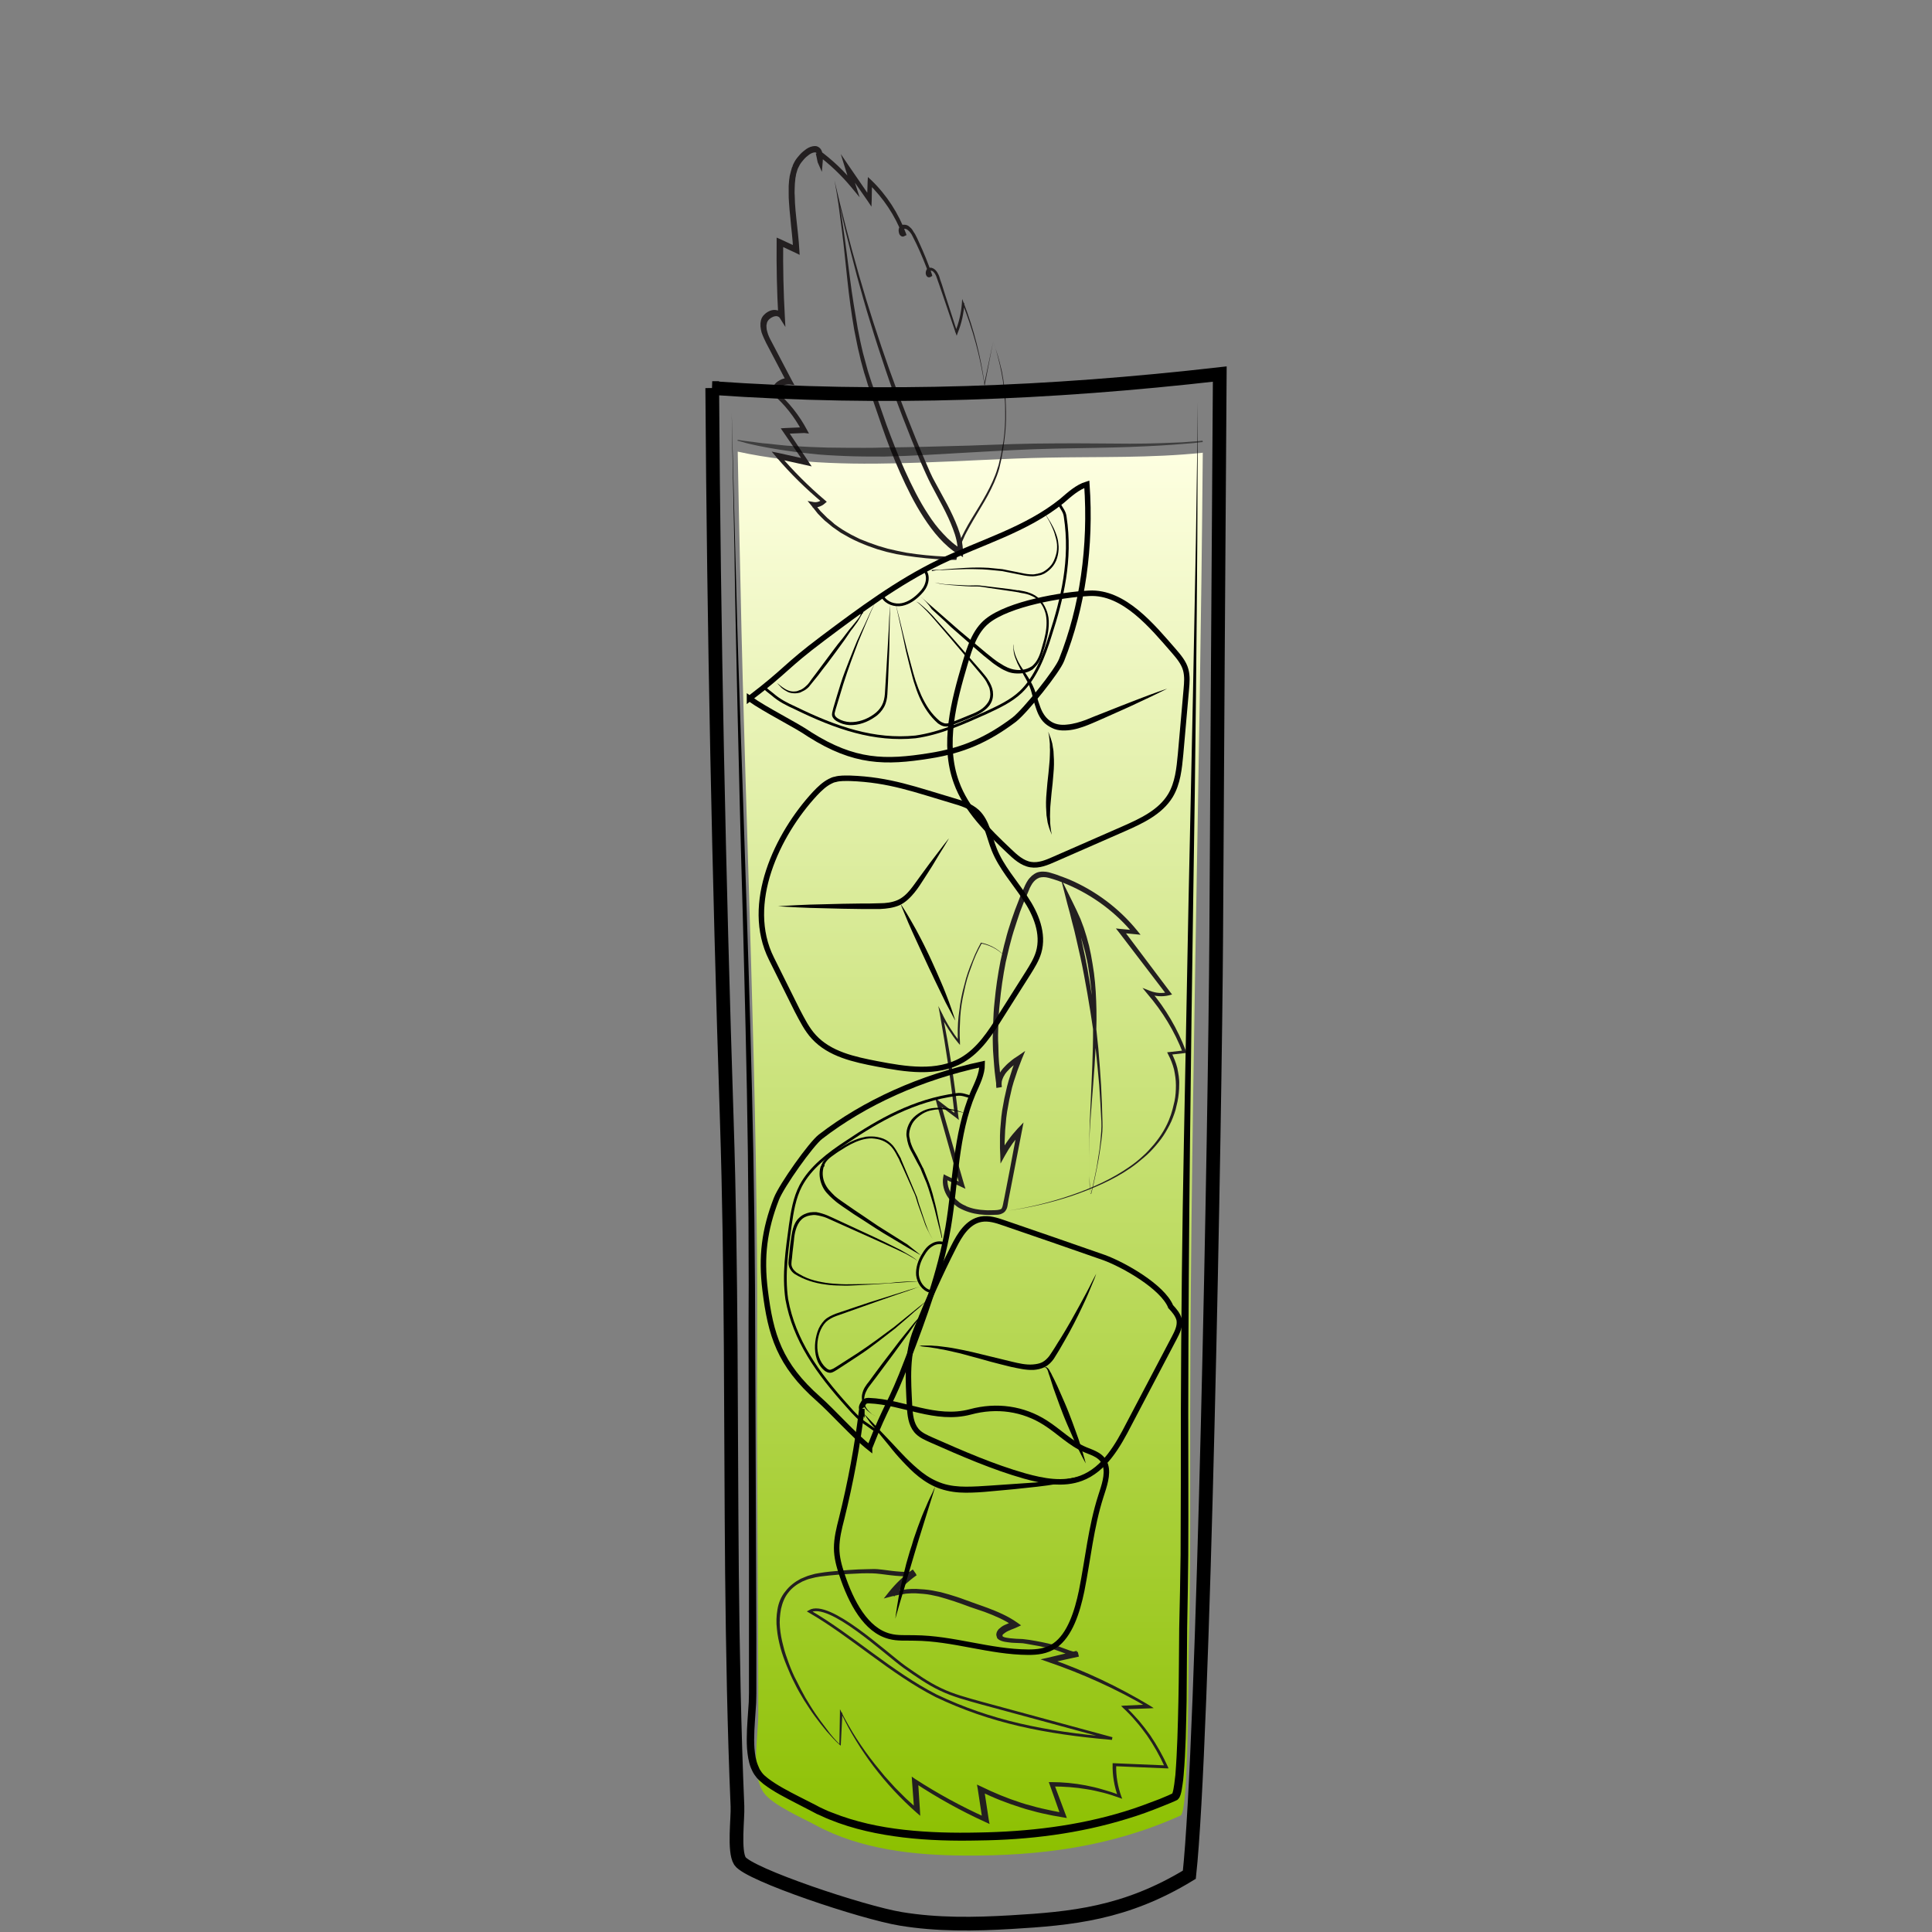 <svg id="Layer_1" xmlns="http://www.w3.org/2000/svg" viewBox="0 0 705 705"><rect x="0" y="0" width="705" height="705" fill="#808080" stroke="none"/><style>.st0,.st1{fill:none}.st1{stroke:#000;stroke-width:5;stroke-miterlimit:10}.st2{opacity:.9;fill:url(#SVGID_1_);enable-background:new}.st3{fill:url(#SVGID_2_)}.st4{fill:#231f20}.st5,.st6{fill:none;stroke:#231f20;stroke-miterlimit:10}.st6{stroke:#000;stroke-width:2}.st7{opacity:.51;enable-background:new}.st8{fill:none;stroke:#000;stroke-miterlimit:10}</style><path class="st0" d="M122.5 0h460v705h-460V0z"/><path class="st1" d="M6711.1-565.6c.3 38.5.2 82.4-5.7 120.5-2.3 14.7-3.7 31.7-10.6 44.9-9.4 17.9-18.6 35.9-34 49.5-5.5 4.9-11.5 9.2-17.9 12.8-4.2 2.3-15.3 5.1-15.9 10.8-.4 3.6 3.8 5.7 6.9 7.6 6.9 4.3 10.9 12.3 11.6 20.4 1.5 15.4-5.6 30.7-18.9 38.8-.8.5-1.6 1-1.9 1.8-.7 2.1 2.1 3.4 4.2 3.8 12.1 2.1 24 5 35.7 8.7 7.7 2.4 24.3 10.6 12 18.5-7.7 4.9-17 6.2-26 7.3-24.7 3.1-49.7 6.2-74.5 3.9-5.6-.5-11.2-1.4-16.8-2.2l-22.5-3.3c-5.3-.8-11.8-2.7-12.7-7.9-1.7-10.2 16.6-15.1 23.6-17.2 4.9-1.5 36.5-4.6 35.6-9.3-.5-2.4-2.8-3.9-4.8-5.4-8.9-6.4-15-16.4-16.6-27.2-1.6-10.8 1.3-22.2 7.9-30.9 2.2-2.9 4.9-6 4.4-9.6-.2-1.5-1-2.9-2-4.1-5.1-6.7-15.9-9.5-22.8-14.7-7.9-6-15.2-12.8-21.6-20.4-12.5-14.5-22.1-31.5-27.6-49.9-5.2-17.2-6.9-35.3-8.2-53.2-2.3-31-3.6-62-3.8-93.1 20.2-2.4 42-1.8 62.4-1.4 52.8 1.1 160.5-1.6 160.5.5z"/><path d="M6584.5-250.7v1.9c0 .6.1 1.3.6 1.9.4.6 1.2.8 2.2.8 2.1-.1 4.5-.2 7.1-.2 1.3 0 2.7-.1 4-.1 1.4-.1 2.8-.1 4.1-.2 1.4-.1 2.8-.1 4.1-.2 1.4-.1 2.7-.1 4-.2 2.6-.1 5-.2 7.1-.3 2-.1 3.7-.6 4.6-1.3.4-.4.7-.8.8-1.1.1-.3.2-.5.2-.5v.5c-.1.3-.2.8-.6 1.3s-1.1 1-1.9 1.4-1.8.7-2.8.8c-2.1.4-4.5.7-7.1.9-1.3.1-2.7.3-4 .4-1.4.1-2.8.2-4.2.2-1.4 0-2.8.1-4.2.1h-4.1c-2.6-.1-5.1-.2-7.2-.4-.5-.1-1.1-.1-1.6-.4-.5-.3-.9-.7-1.1-1.1-.4-.9-.4-1.7-.3-2.3s.2-1.1.3-1.4c-.1-.3 0-.5 0-.5zm-.4-84.6s.6.2 1.6.5c.5.2 1.2.3 1.9.5s1.6.4 2.4.5c.9.2 1.9.3 2.9.5 1 .1 2.1.2 3.3.3 1.1.1 2.3.1 3.5.2h3.6c1.2 0 2.5 0 3.7-.1 1.2 0 2.4-.1 3.6-.1 2.3-.1 4.5-.1 6.3-.3 1.8-.2 3.2-.6 4.1-1.2.4-.3.8-.6 1-.8l.3-.3s-.1.1-.2.4c-.2.3-.4.6-.8 1-.8.8-2.3 1.6-4.2 2-.9.2-2 .4-3 .5-1.1.1-2.2.3-3.3.4l-3.6.3c-1.2.1-2.5.1-3.7.2-1.3 0-2.5 0-3.7-.1-.6 0-1.2-.1-1.8-.1-.6-.1-1.2-.1-1.8-.2-1.2-.1-2.3-.4-3.4-.6-.5-.1-1-.3-1.5-.4-.5-.2-1-.3-1.4-.4-1.8-.6-3.2-1.3-4.2-1.8-1-.6-1.6-.9-1.6-.9zM6534-233.2l.3.3c.2.2.5.4 1 .6.9.5 2.3 1 4.2 1.4 1.9.4 4.2.7 6.8 1.1 2.6.4 5.6.7 8.9 1.1 3.3.3 6.8.7 10.6 1 3.7.3 7.7.5 11.8.7 8.2.3 17 .5 25.7.6 4.4.1 8.8.1 13.1.2 4.3 0 8.5.1 12.6 0s8-.4 11.7-.8c3.7-.5 7.2-1.1 10.4-1.7 6.4-1.4 11.6-3 15.2-4.3 1.8-.7 3.2-1.2 4.2-1.6l1.5-.6s-.5.2-1.4.7c-.9.4-2.3 1.1-4.1 1.8-3.5 1.5-8.7 3.5-15.1 5.1s-14.1 2.9-22.3 3.2c-4.1.2-8.4.2-12.7.2-4.3 0-8.7-.1-13.1-.1-4.4-.1-8.8-.2-13.1-.3-4.3-.1-8.6-.4-12.7-.6-4.1-.3-8.1-.6-11.8-1-3.8-.4-7.3-.8-10.6-1.3-1.6-.3-3.2-.5-4.7-.7-1.5-.3-2.9-.5-4.2-.8-2.6-.5-4.9-1-6.8-1.5s-3.3-1.1-4.1-1.7c-.4-.3-.7-.5-.9-.7-.3-.2-.4-.3-.4-.3z"/><linearGradient id="SVGID_1_" gradientUnits="userSpaceOnUse" x1="6501.3" y1="1150.789" x2="6707.2" y2="1150.789" gradientTransform="matrix(1 0 0 -1 0 707)"><stop offset=".018" stop-color="#801fe3"/><stop offset="1" stop-color="#b7a7ff"/></linearGradient><path class="st2" d="M6501.3-537.4c1.4 24.4 2.7 48.8 4.1 73.2.4 7.9.9 15.9 2.2 23.7 1.8 11.1 5.4 21.8 8.9 32.5 3 9.1 6 18.2 11.1 26.3 17.8 28.1 51.5 32.7 81.9 31.3 10.6-.5 21.3-1.5 31.5-4.7 66.9-21.3 65.2-117 66.1-172.7 0-2.6.1-5.1.1-7.7-68.7 2.2-137.5 4-205.9-1.9z"/><path d="M6496.2-557.1s.6 8.1 1.5 22.2c.5 7.1 1 15.6 1.7 25.5.6 9.8 1.4 20.9 2.1 33.1.4 6.1.7 12.4 1.3 18.9.5 6.5 1.4 13.2 3 19.9 1.6 6.7 3.7 13.5 6 20.4 2.4 6.9 4.5 14 7.5 20.9.8 1.7 1.5 3.4 2.4 5.1.9 1.6 1.8 3.3 2.8 4.8 1.1 1.6 2.2 3.1 3.4 4.7 1.2 1.4 2.5 2.8 3.7 4.3 5.3 5.5 11.7 10 18.8 13.2 7.1 3.3 14.8 5.4 22.6 6.6 7.9 1.3 15.9 1.7 23.9 1.7 8-.1 16.1-.4 24-1.5 3.9-.5 7.9-1.2 11.7-2.2 1-.3 1.9-.5 2.8-.8l.7-.2h.1l.2-.1.4-.1 1.4-.5 2.8-1c.5-.2.9-.3 1.4-.5l1.3-.6c7.1-3.1 13.7-7.4 19.4-12.5 5.7-5.1 10.5-11.1 14.4-17.5 4-6.3 7.1-13.1 9.7-19.8 2.6-6.8 4.6-13.6 6.3-20.3 3.2-13.5 5-26.5 6.2-38.5 1.1-12.1 1.7-23.2 2-33 .3-9.9.5-18.4.7-25.5.2-14.2.4-22.2.4-22.2s0 2 .1 5.8c0 3.8.1 9.4.2 16.4 0 7.1 0 15.7-.2 25.5-.1 9.9-.5 21-1.5 33.1s-2.6 25.2-5.7 38.9c-1.6 6.8-3.6 13.7-6.1 20.6s-5.7 13.8-9.8 20.3c-4 6.5-9 12.7-14.8 18.1-5.9 5.4-12.7 9.8-20.2 13.1l-1.4.6c-.5.2-.9.4-1.4.5l-2.8 1-1.4.5-.4.1-.2.1-.2.1-.7.2c-1 .3-2 .6-2.9.8-3.9 1-8 1.8-12 2.4-8.1 1.1-16.2 1.5-24.4 1.6-8.2 0-16.3-.5-24.4-1.8-8-1.3-16-3.5-23.3-7-7.4-3.4-14.1-8.1-19.6-13.9-1.3-1.5-2.6-3.1-3.9-4.6-1.1-1.6-2.2-3.2-3.3-4.7-2.2-3.4-3.9-6.8-5.4-10.4-3-7.1-5.2-14.2-7.5-21.2-2.2-7-4.3-13.9-5.8-20.7-1.6-6.9-2.4-13.6-2.8-20.2-.5-6.6-.7-12.9-1-18.9-.6-12.1-1.1-23.2-1.6-33.1-.5-9.9-.8-18.4-1.2-25.5-.7-14.2-1-22.2-1-22.2z"/><path d="M6496.6-541.7s.8 0 2.4.1 3.8.2 6.7.3c2.9.2 6.4.3 10.5.5 4 .2 8.6.3 13.6.5s10.4.3 16.1.5 11.7.2 17.9.4c6.2.1 12.6.1 19.2.2 6.5.1 13.2 0 19.8.1 6.6 0 13.3 0 19.8-.1s13-.1 19.2-.2c12.5-.1 24.1-.2 34-.3 10-.1 18.3-.1 24.1-.1h9.1s-.8.1-2.4.2c-1.6.1-3.8.2-6.7.4-5.8.3-14.1.8-24.1 1.3s-21.6.9-34 1.3c-6.2.1-12.7.4-19.2.4-6.5.1-13.2.1-19.8.2-6.6 0-13.3 0-19.8-.2-6.5-.1-13-.3-19.2-.4-6.2-.2-12.3-.4-18-.8-2.9-.2-5.6-.3-8.3-.5-2.7-.2-5.3-.4-7.8-.5-2.5-.2-4.9-.3-7.1-.5-2.3-.2-4.4-.4-6.4-.6-4-.4-7.6-.7-10.4-1-2.9-.3-5.2-.6-6.7-.7-1.7-.4-2.5-.5-2.5-.5z"/><linearGradient id="SVGID_2_" gradientUnits="userSpaceOnUse" x1="354.05" y1="29.849" x2="354.05" y2="542.157" gradientTransform="matrix(1 0 0 -1 0 707)"><stop offset="0" stop-color="#8cc000"/><stop offset=".998" stop-color="#feffe1"/></linearGradient><path class="st3" d="M438.9 165.2c-18.8 2-38 1.4-57 1.8-15.3.3-30.5 1.3-45.8 1.8-22.2.8-45.1.8-66.9-4 .3 16.1.6 32.2 1 48.3 1.9 92.9 6.5 185.6 6.1 278.5-.2 44.7.4 89.4.4 134 0 7.9-2.8 22 2.1 28.7 3.2 4.4 14.2 9.2 19 11.8 16.3 8.8 35.8 10.9 54.1 11 27.7.2 53.6-3.2 78.9-14.6 3.1-1.4 2.8-56.2 3-62.5.6-20.2.5-40.5.5-60.6-.2-124.5 3.6-249.4 4.6-374.2z"/><path class="st4" d="M362.4 124.7l-3 15.5-.1.7-.1-.7c-1.5-10.1-4.2-20-8-29.5l.7-.1c-.2 3.7-1 7.4-2.4 10.8l-.4 1.1-.4-1.1-4.7-13.8-1.2-3.5-.6-1.7c-.2-.6-.4-1.2-.6-1.7s-.5-1-.9-1.4c-.3-.4-.8-.6-1.1-.5h-.2l-.1.1c-.1.1-.1.4-.1.6s.1.4.1.5h.1l-.2.7c-1.4-4-3-7.9-4.8-11.7-.5-.9-.9-1.9-1.4-2.8-.2-.5-.5-.9-.8-1.3s-.6-.7-1-1c-.4-.3-.7-.4-1.1-.4h-.3c.1 0-.3.1-.2.1l-.2.2c-.1.3-.1.7 0 1 .1.2.2.3.1.2 0 0-.1 0 0-.1l-.2.8c-2.7-7.1-7-13.5-12.4-18.7l1.3-.5-.1 6.4-.1 2.5-1.4-2.1-7.9-11.3 1.5-.7 2.1 6.4 1.4 4.3-2.9-3.5c-3.8-4.6-8.1-8.7-12.9-12.2l1-1.4c.2.1.3.4.3.4 0 .1.1.1.1.2s.1.2.1.3c.1.2.1.4.1.5l.2 1 .2 1 .1.5.1.2v.1l-1.7.3c.1-.9.1-1.8 0-2.6-.1-.4-.2-.7-.4-.9-.2-.2-.3-.3-.6-.3-.6 0-1.4.3-2.1.8s-1.4 1.1-2 1.8c-.6.7-1.2 1.4-1.6 2.2l-.6 1.2-.1.3s-.1.1 0 .1l-.1.2-.2.7c-.1.2-.1.5-.2.7l-.1.7c-.1.4-.2.9-.2 1.3-.1.9-.2 1.9-.2 2.8s-.1 1.9 0 2.8c0 .9.1 1.9.1 2.9.1 1.9.3 3.8.5 5.7.4 3.8.9 7.7 1.1 11.6l.1 1.6-1.4-.7-6-2.8 1.4-.9c-.1 9 .1 18 .6 26.9l.2 3.8-2-3.2c-.2-.4-.6-.6-1-.7-.4-.1-1 0-1.5.2-1 .4-1.9 1.2-2.2 2.1 0 0-.1.3-.1.4 0 .2 0 .3-.1.4v.8c0 .6.1 1.2.3 1.8.3 1.2.9 2.4 1.5 3.5l7.5 14.3.9 1.6-1.8-.2h-.7c-.3 0-.5.1-.8.1-.5.1-1 .4-1.4.7-.4.3-.8.7-1.1 1.1-.1.2-.3.4-.3.7-.1.2-.1.5-.2.7l-.3-.8c4.6 4 8.4 8.8 11.2 14.1l.7 1.3-1.7-.2-6.9.3.7-1.4 7.7 11.5 1.2 1.8-2.2-.5-10.4-2.3.9-1.4c5 5.9 10.6 11.5 16.5 16.5l.7.6-.7.6c-1.2 1.1-3 1.7-4.6 1.4l.8-1.3 2.2 2.7 2.5 2.5c.9.7 1.8 1.5 2.7 2.3 1 .7 1.9 1.4 2.9 2s2 1.2 3.1 1.8c1.1.5 2.1 1.1 3.2 1.6 1.1.4 2.2.9 3.3 1.3l3.4 1.2 3.4 1 3.5.8 3.5.7 3.5.5 3.5.4 3.6.3 3.6.2 3.6.1-.6.5c.4-1.7.9-3.4 1.6-5.1.3-.8.7-1.6 1.1-2.4l1.2-2.4c1.6-3.1 3.5-6 5.3-9 .9-1.5 1.8-3 2.6-4.5s1.6-3 2.3-4.6c.3-.8.7-1.6 1-2.4.3-.8.6-1.6.8-2.4l.4-1.2.3-1.3c.2-.8.4-1.7.6-2.5l.9-5.1c.1-.9.2-1.7.3-2.6l.2-2.6.1-2.6v-2.6c0-1.7 0-3.5-.2-5.2 0-.9-.1-1.7-.2-2.6-.1-.9-.2-1.7-.3-2.6-.1-.9-.2-1.7-.4-2.6-.1-.9-.3-1.7-.5-2.6-.3-1.7-.8-3.4-1.2-5.1-.2-.8-.5-1.7-.7-2.5l-.9-2.5zm0 0l.9 2.5c.3.8.5 1.7.8 2.5.5 1.7.9 3.3 1.3 5 .2.8.4 1.7.5 2.6.2.9.3 1.7.4 2.6.1.9.3 1.7.3 2.6.1.9.2 1.7.3 2.6.1 1.7.2 3.5.2 5.2v2.6l-.1 2.6-.2 2.6c-.1.9-.2 1.7-.3 2.6-.2 1.7-.5 3.5-.8 5.2-.1.9-.3 1.7-.5 2.6l-.3 1.3-.3 1.3c-.5 1.7-1.1 3.3-1.8 4.9-.7 1.6-1.5 3.2-2.3 4.7s-1.7 3-2.6 4.5c-1.8 3-3.6 6-5.2 9-.4.8-.8 1.5-1.1 2.3-.4.8-.7 1.6-1 2.4-.6 1.6-1.1 3.2-1.5 4.9l-.1.5h-4.1l-3.4-.3-3.6-.3-3.6-.4-3.6-.5-3.6-.6-3.5-.8-3.5-1-3.4-1.2c-1.1-.4-2.2-.9-3.4-1.4-1.1-.5-2.2-1-3.3-1.6s-2.1-1.2-3.2-1.8l-3-2.1c-1-.8-1.9-1.6-2.8-2.3-.9-.8-1.7-1.7-2.6-2.6l-2.3-2.9-1.4-1.7 2.2.4c1.1.2 2.4-.2 3.2-1v1.2c-6.1-5.1-11.7-10.6-16.8-16.6l-1.7-2 2.5.5 10.4 2.3-.9 1.4-7.8-11.4-.9-1.3 1.6-.1 6.9-.3-.8 1.3c-2.7-5.1-6.4-9.8-10.8-13.5l-.4-.3.1-.5c.1-.4.2-.8.3-1.1.1-.4.3-.7.5-1 .4-.6.9-1.2 1.5-1.6.6-.4 1.3-.8 2-1 .4-.1.7-.2 1.1-.2.4 0 .8 0 1.2.1l-1 1.4-7.5-14.3c-.6-1.2-1.2-2.5-1.7-3.9-.2-.7-.3-1.4-.4-2.2v-1.2c0-.2.1-.4.1-.6s.1-.3.1-.5c.2-.8.7-1.6 1.3-2.1.6-.6 1.3-1 2-1.3.8-.3 1.6-.4 2.5-.2.9.2 1.8.7 2.3 1.5l-1.8.6c-.5-9-.7-18-.6-27.1v-1.5l1.4.6 6 2.8-1.4.9c-.1-3.8-.7-7.6-1-11.5-.2-1.9-.4-3.9-.5-5.8-.1-1-.1-2-.1-2.9v-3c.1-1 .1-2 .3-3 0-.5.2-1 .3-1.5l.2-.8c.1-.2.1-.5.2-.7l.2-.7.1-.2c.1-.1.1-.1.1-.2l.1-.4c.2-.5.5-1 .7-1.4.5-.9 1.2-1.7 1.9-2.5s1.5-1.4 2.3-2c.9-.6 1.9-1.1 3.3-1.1.7 0 1.4.4 1.9 1 .4.5.6 1.1.7 1.7.2 1.1.2 2.1.1 3.2l-.3 3.5-1.4-3.2c-.1-.1-.1-.3-.1-.3l-.1-.3-.1-.5-.2-1-.2-.9-.1-.4-.1-.2c0-.1.1.2.2.2l1-1.4c4.9 3.6 9.4 7.8 13.2 12.6l-1.5.8-2-6.4-1.7-5.5 3.2 4.7 7.9 11.5-1.5.4.2-6.4.1-1.8 1.3 1.2c5.6 5.4 9.9 12.1 12.6 19.4l.2.6-.5.2c-.2.1-.3.2-.6.3-.2.1-.6 0-.8-.1-.5-.3-.7-.7-.8-1-.2-.7-.3-1.4 0-2.1.2-.4.3-.7.9-.9.3-.2.2-.1.5-.2h.5c.7 0 1.4.3 1.8.7.5.4.9.8 1.2 1.3s.6 1 .9 1.4c.5 1 1 1.9 1.4 2.9 1.8 3.9 3.4 7.8 4.8 11.9l.1.5-.4.2c-.1.1-.2.1-.3.2-.1 0-.3.1-.5.1-.3 0-.7-.2-.8-.4-.3-.4-.4-.8-.4-1.2 0-.4.1-.8.3-1.2.1-.2.3-.4.5-.5.1-.1.3-.1.4-.2h.3c.9-.1 1.6.4 2.1.9s.8 1.1 1.1 1.7.4 1.2.6 1.8l.6 1.7 1.1 3.5 4.5 13.9h-.8c1.4-3.3 2.2-6.9 2.5-10.5l.1-1.6.6 1.5c3.7 9.6 6.2 19.6 7.6 29.7h-.2l3.3-15.6zm5.3 225.5c-2.3-3.1-5.9-5.2-9.6-5.9h.1l-1.1 2.1-1 2.1-.9 2.2-.8 2.2-.8 2.2-.7 2.2-.6 2.3-.5 2.3-.5 2.3-.4 2.3-.3 2.3-.2 2.3-.1 2.3-.1 2.3v2.3l.1 2.3v1l-.7-.8c-2.5-3.1-4.7-6.6-6.5-10.2l.8-.3c2.5 12.3 4.4 24.8 5.8 37.3l.2 1.4-1.1-.9-6.7-5 1-.7 8.7 30.1.5 1.6-1.5-.7-6.1-2.9 1.1-.6c-.3 2.2.3 4.5 1.6 6.3.6.9 1.4 1.8 2.3 2.5.4.4.9.7 1.4 1l.2.1s.1.1.2.1l.4.2c.3.1.5.2.8.4 2.1.9 4.5 1.3 6.8 1.4 1.2.1 2.4 0 3.6 0 .6 0 1.2-.1 1.6-.2.2-.1.4-.1.6-.2l.2-.2s.1-.1.1-.2c.4-.7.5-2.1.8-3.2l.7-3.6 1.4-7.2 2.7-14.4 1.6.8c-2.4 2.6-4.4 5.4-6.1 8.5l-1.6 2.9-.1-3.3-.1-2.3v-4.6l.1-2.3.2-2.3.2-2.3.3-2.3.4-2.2.4-2.2.5-2.2.5-2.2.6-2.2.7-2.2.7-2.2.8-2.1.8-2.1 1.4 1.2c-.9.6-1.9 1.3-2.7 2-.9.7-1.7 1.5-2.4 2.3-.3.4-.7.8-.9 1.3-.2.2-.3.5-.4.7-.1.2-.2.5-.3.7-.2.5-.3 1-.3 1.4v.7l.1.7-1.9.3c-.3-2.6-.7-5.1-.9-7.7l-.3-3.9c-.1-1.3-.2-2.6-.2-3.9s-.1-2.6 0-3.9l.1-3.9c.1-2.6.2-5.2.5-7.8l.2-1.9.2-1.9c.2-1.3.3-2.6.5-3.8l.6-3.8.7-3.8c.6-2.5 1.1-5.1 1.8-7.5.6-2.5 1.4-5 2.2-7.4l1.3-3.7 1.4-3.6c.4-1.2 1-2.4 1.5-3.6s1-2.4 1.8-3.6c.4-.6.9-1.1 1.4-1.6.6-.5 1.2-.9 1.9-1.2 1.4-.5 3-.4 4.3-.1 1.3.4 2.5.7 3.7 1.2 1.2.4 2.4.9 3.7 1.4 9.6 4.1 18.2 10.5 24.8 18.6l1.3 1.6-2-.2-5.3-.5.8-1.4 17.3 23 .7.9-1.1.3c-2.5.6-5.1.4-7.5-.5l.8-1.1c5.5 6.5 9.8 13.9 12.8 21.8l.3.8-.8.1-5.3.6.5-.9c.9 1.8 1.7 3.7 2.2 5.7.4 2 .8 4 .7 6.1 0 2-.2 4.1-.6 6.1-.2 1-.5 2-.7 3-.3 1-.6 1.9-1 2.9-.7 1.9-1.7 3.7-2.7 5.4-1 1.7-2.3 3.4-3.6 4.9-1.3 1.5-2.7 3-4.3 4.3-1.5 1.3-3.1 2.6-4.7 3.7-6.6 4.6-14.1 7.7-21.6 10.3-7.6 2.5-15.4 4.3-23.3 5.4 7.9-1.2 15.7-3.1 23.2-5.7s14.9-5.9 21.4-10.5c1.6-1.1 3.2-2.4 4.6-3.7 1.5-1.3 2.8-2.8 4.1-4.3 1.3-1.6 2.4-3.1 3.4-4.8 1-1.7 1.9-3.5 2.5-5.3.4-.9.6-1.9.9-2.8.2-1 .5-1.9.7-2.9.4-1.9.5-3.9.5-5.8 0-2-.3-3.9-.7-5.8-.5-1.9-1.2-3.7-2.1-5.4l-.4-.8.9-.1 5.3-.6-.5.8c-3-7.8-7.4-15-12.8-21.3l-1.9-2.3 2.8 1.1c2.1.8 4.4 1 6.6.4l-.4 1.2-17.5-22.9-1.2-1.5 1.9.2 5.3.5-.7 1.4c-6.4-7.9-14.8-14.1-24.1-18.1-1.2-.5-2.4-1-3.5-1.4-1.1-.4-2.5-.8-3.6-1.1-1.1-.3-2.3-.3-3.3 0-1 .4-1.8 1.1-2.5 2.1-.3.5-.6 1-.9 1.6l-.7 1.7c-.5 1.2-1 2.3-1.5 3.5l-1.4 3.6-1.2 3.6c-.8 2.4-1.6 4.9-2.2 7.3-.7 2.5-1.2 5-1.8 7.4l-.7 3.8-.6 3.8c-.2 1.3-.3 2.5-.5 3.8l-.2 1.9-.2 1.9c-.3 2.5-.4 5.1-.5 7.6l-.1 3.8c0 1.3 0 2.6.1 3.8 0 1.3.1 2.5.1 3.8.1 1.3.1 2.5.3 3.8.2 2.5.5 5.1.8 7.6l-1.9.3-.1-1v-1c.1-.7.2-1.3.5-1.9.1-.3.2-.6.4-.9.2-.3.3-.6.5-.8.3-.5.7-1 1.1-1.5.8-.9 1.7-1.8 2.6-2.5.9-.8 1.9-1.5 2.9-2.1l2.6-1.8-1.2 2.9-.8 2.1-.8 2.1-.7 2.1-.7 2.1-.6 2.1-.5 2.2-.5 2.2-.4 2.2-.4 2.2-.3 2.2-.2 2.2-.2 2.2-.1 2.2-.1 2.2v2.2l.1 2.2-1.7-.4c1.7-3.2 3.9-6.2 6.3-8.8l2.2-2.3-.6 3.1-2.8 14.4-1.4 7.2-.7 3.6-.3 1.8c-.1.6-.2 1.3-.7 2-.1.2-.2.3-.4.5-.1.1-.3.3-.5.4-.4.2-.7.4-1.1.5-.7.2-1.4.2-2 .2-1.2.1-2.5.1-3.7 0-2.5-.1-5-.6-7.4-1.6-.3-.1-.6-.3-.9-.4l-.4-.2-.2-.1-.2-.1c-.6-.3-1.1-.7-1.6-1.1-1-.8-1.9-1.8-2.6-2.8-1.5-2.1-2.3-4.9-1.8-7.5l.2-1 .9.5 6.1 2.9-1.1.9-8.5-30.2-.5-1.9 1.5 1.2 6.6 5.1-1 .5c-1.3-12.5-3.2-24.9-5.4-37.3l-.6-3.1 1.4 2.8c1.7 3.6 3.9 7 6.3 10.1l-.6.2v-4.6l.1-2.4.2-2.3.3-2.3.3-2.3.4-2.3.5-2.3.6-2.3.6-2.3.7-2.2.8-2.2.9-2.2.9-2.2 1-2.1 1.1-2.1v-.1h.1c3.9.8 7.4 3 9.7 6.2z"/><path class="st4" d="M397.9 435.7c0 .1 0 0 0 0l.2-.3.1-.4.2-.8.4-1.6.7-3.3c.5-2.2.9-4.4 1.2-6.6.4-2.2.7-4.4.9-6.7.2-2.2.4-4.5.3-6.7-.2-4.5-.5-9-.8-13.4-.4-4.5-.8-8.9-1.3-13.4-.3-2.2-.6-4.4-.9-6.7-.3-2.2-.7-4.4-1-6.6-.4-2.2-.7-4.4-1.1-6.6l-1.2-6.6c-.8-4.4-1.8-8.8-2.8-13.1-.5-2.2-1-4.4-1.6-6.5-.5-2.2-1.1-4.3-1.7-6.5l-2.4-9.4 4.3 8.7 1.5 3.1 1.4 3.1 1.2 3.2 1 3.2.9 3.3c.2 1.1.5 2.2.7 3.3.4 2.2.8 4.5 1.1 6.7.6 4.5.8 9 .9 13.5.1 4.5-.1 9-.3 13.5-.4 9-1.3 17.9-1.9 26.8-.3 4.5-.5 8.9-.5 13.4 0 2.2 0 4.5.1 6.7l.1 3.4.3 3.3zm0 0l-.2-3.4-.2-3.3c-.1-2.2-.1-4.5-.1-6.7s0-4.5.1-6.7.1-4.5.2-6.7l.6-13.4c.2-4.5.4-8.9.5-13.4.1-4.5.1-8.9-.1-13.4-.1-2.2-.2-4.5-.4-6.7s-.5-4.4-.8-6.6-.7-4.4-1.2-6.5c-.2-1.1-.5-2.2-.8-3.2l-.9-3.2-1-3.1-1.2-3.1-1.3-3-1.5-3 1.8-.7c.6 2.2 1.1 4.3 1.7 6.5.5 2.2 1.1 4.4 1.5 6.6.5 2.2.9 4.4 1.4 6.6.4 2.2.9 4.4 1.2 6.6.4 2.2.8 4.4 1.1 6.7.4 2.2.6 4.4 1 6.7.3 2.2.6 4.5.8 6.7.2 2.2.5 4.5.7 6.7.4 4.5.7 9 1 13.4.1 2.2.2 4.5.3 6.7.1 2.2.1 4.5.2 6.7.1 2.3-.1 4.5-.4 6.7s-.6 4.4-1 6.7c-.4 2.2-.8 4.4-1.3 6.6l-.7 3.3-.4 1.6-.2.8-.1.4-.3.1s0 .1 0 0zM304.5 65.8c2.7 11.7 5.7 23.3 9 34.8s7 22.9 11 34.2c2 5.6 4.1 11.2 6.3 16.8s4.4 11.1 6.8 16.6c1.2 2.8 2.3 5.5 3.8 8.1l4.3 7.9c1.4 2.7 2.7 5.4 3.8 8.3 1.1 2.9 1.9 5.9 1.9 9.1v1.7l-1.5-.9c-2.7-1.6-5.1-3.8-7.2-6.1-2.1-2.3-3.9-4.8-5.6-7.4-3.4-5.2-6.1-10.7-8.6-16.3s-4.7-11.3-6.7-17.1l-3-8.7c-.9-2.9-2-5.8-2.8-8.7l-.7-2.2-.6-2.2-.6-2.2-.5-2.2c-.4-1.5-.7-3-1-4.5l-.9-4.5c-.5-3-1-6-1.4-9.1-.4-3-.8-6.1-1.1-9.1-.7-6.1-1.2-12.1-2-18.2-.4-3-.8-6-1.2-9.1l-.7-4.5-.8-4.5zm0 0l1 4.5.9 4.5c.5 3 1 6 1.4 9 .9 6 1.6 12.1 2.4 18.1.4 3 .8 6 1.3 9l1.5 9 .9 4.5c.3 1.5.7 3 1 4.4l.6 2.2.6 2.2.6 2.2.7 2.2c.9 2.9 2 5.7 3 8.6 1 2.9 2 5.8 3 8.6 2.1 5.7 4.3 11.4 6.8 16.9s5.2 11 8.5 16c1.6 2.5 3.4 4.9 5.5 7.1 2 2.2 4.3 4.2 6.8 5.7l-1.5.8c0-2.8-.7-5.6-1.8-8.4-1-2.7-2.3-5.4-3.7-8.1l-4.2-7.9c-1.4-2.7-2.6-5.5-3.8-8.2-4.6-11.1-9-22.3-12.8-33.6-1.9-5.7-3.8-11.4-5.5-17.1-1.8-5.7-3.4-11.5-5-17.3-1.5-5.8-3-11.6-4.4-17.4-.7-2.9-1.3-5.8-2-8.8-.7-2.8-1.3-5.8-1.8-8.7zm1.8 570.6l.2-11.6v-1.1l.5 1 1.3 2.5 1.4 2.5 1.4 2.4 1.5 2.4 1.6 2.4 1.6 2.3 1.7 2.3 1.7 2.2 1.8 2.2 1.8 2.2 1.9 2.1 1.9 2.1 2 2 2 2 2.1 1.9 2.1 1.9-1.2.6-.8-10.8-.1-1.6 1.3.9c8.2 5.3 16.8 10 25.7 14l-1.2.9-1.7-11.2-.3-1.7 1.5.7c4.7 2.3 9.5 4.3 14.5 5.9 1.2.4 2.5.8 3.8 1.1 1.3.4 2.5.7 3.8 1 2.5.6 5.1 1.1 7.7 1.6l-.8.9-4-11.3-.3-.8h.8c4.3 0 8.5.4 12.7 1.2 2.1.4 4.2.9 6.2 1.5l3 .9c1 .3 2 .7 3 1.1l-.5.5c-1.3-3.7-2-7.7-1.9-11.7v-.4h.3l9.5.4 9.5.4-.3.5c-1.8-4-4-7.9-6.5-11.5-1.3-1.8-2.6-3.5-4.1-5.2-1.4-1.7-3-3.3-4.6-4.8l-.7-.7 1-.1 8.7-.4-.2.9c-11.5-6.7-23.7-12.2-36.3-16.5l-2.6-.9 2.7-.6 10.5-2.5.4 1.7c-1.1.2-1.9 0-2.7-.2s-1.6-.5-2.3-.7l-2.2-.8c-.7-.3-1.5-.5-2.1-.7-3-.7-6-1.3-9.1-1.8-.8-.1-1.5-.3-2.2-.3l-2.3-.1c-.8 0-1.6-.1-2.4-.2-.8-.1-1.6-.2-2.5-.5-.4-.2-.9-.3-1.4-.8l-.2-.2v-.1c0-.1.1.1-.1-.1v-.1l-.1-.3c-.1-.2-.2-.8-.1-1.1.1-.7.5-1.2.8-1.6.4-.3.7-.6 1.1-.9.7-.5 1.5-.8 2.2-1.1s1.5-.6 2.1-.9l-.1 1.7c-3.1-2.2-6.7-3.7-10.4-5.1l-5.6-1.9c-1.9-.7-3.7-1.4-5.6-2-1.9-.6-3.7-1.2-5.6-1.7-.9-.2-1.9-.4-2.8-.6-.9-.2-1.9-.3-2.9-.4l-1.4-.1-1.4-.1c-1 0-1.9 0-2.9.1-.5 0-1 .1-1.4.2-.5.1-.9.1-1.4.2-.9.2-1.9.4-2.8.6l-3 .8 1.9-2.4c2.5-3.1 5.4-5.9 8.7-8.2l1.2 1.7c-.7.4-1.4.6-2.1.7-.6.1-1.3.1-1.9.1-1.2 0-2.4-.1-3.6-.2-2.3-.2-4.7-.6-6.9-.8-1-.1-2.3-.1-3.4-.1-1.2 0-2.3 0-3.5.1-2.3.1-4.6.2-6.9.4s-4.6.4-6.8.7l-1.7.3-1.6.4c-1.1.2-2.1.7-3.1 1.1-2 1-3.8 2.3-5.1 4-1.4 1.7-2.2 3.8-2.7 6-.4 2.2-.6 4.5-.4 6.7.2 2.3.6 4.5 1.2 6.7.5 2.2 1.3 4.4 2.1 6.6.8 2.1 1.7 4.3 2.8 6.3 1 2.1 2.1 4.1 3.2 6.1 1.2 2 2.4 4 3.7 5.9 1.3 1.9 2.7 3.8 4.1 5.6 1.5 2.1 3 3.8 4.6 5.4zm.1.3c-1.7-1.5-3.3-3.3-4.8-5-1.5-1.8-2.9-3.6-4.3-5.5s-2.6-3.8-3.9-5.8c-1.2-2-2.4-4-3.4-6.1-1.1-2.1-2-4.2-2.9-6.4-.9-2.2-1.7-4.4-2.3-6.6-.6-2.3-1.1-4.6-1.3-6.9-.3-2.3-.2-4.8.2-7.1.4-2.4 1.3-4.7 2.9-6.6 1.5-2 3.5-3.5 5.6-4.6 1.1-.4 2.2-1 3.4-1.3l1.8-.5 1.7-.3c2.4-.4 4.6-.6 7-.8 2.3-.2 4.7-.4 7-.5 1.2 0 2.3-.1 3.5-.1s2.3-.1 3.6 0c2.4.2 4.6.6 6.9.8 1.1.1 2.3.2 3.4.2.5 0 1.1 0 1.6-.1.5 0 .9-.2 1.2-.4l1.2 1.7c-3.1 2.2-5.9 4.8-8.2 7.8l-1.1-1.6c1-.3 2-.5 3-.7.5-.1 1-.2 1.5-.2.5-.1 1-.1 1.5-.2 1-.1 2-.1 3.1-.1l1.5.1 1.5.1c1 .1 2 .2 3 .4l3 .6c2 .5 3.9 1.1 5.8 1.7 1.9.6 3.8 1.4 5.6 2l5.6 2c3.7 1.4 7.5 3 10.9 5.4l1.4 1-1.5.7c-.8.4-1.5.6-2.2.9-.7.3-1.4.6-2 1-.3.2-.5.4-.8.6-.2.2-.3.4-.3.4s-.1-.1 0 .1l.1.3v.2c-.1-.2 0-.1-.1-.1v-.1s.3.2.6.3c.6.2 1.4.3 2.1.4.7.1 1.5.1 2.3.2l2.4.1 2.4.3c3.1.5 6.2 1.1 9.2 1.9.8.2 1.6.5 2.3.8l2.2.8c.7.3 1.4.5 2.1.7s1.4.3 1.9.2l.4 1.7-10.5 2.3.1-1.5c12.6 4.4 24.8 10.2 36.3 17.1l1.4.9-1.6.1-8.7.3.3-.7c1.6 1.6 3.1 3.2 4.6 4.9.7.9 1.4 1.7 2.1 2.6.7.9 1.3 1.8 2 2.7 2.5 3.7 4.7 7.6 6.5 11.6l.2.5h-.5l-9.5-.4-9.5-.4.4-.3c-.1 3.9.6 7.8 1.9 11.4l.3.8-.8-.3c-2-.7-4-1.4-6-1.9s-4.1-1-6.1-1.3c-4.1-.7-8.3-1-12.5-1l.6-.8 4.2 11.2.4 1.1-1.2-.2c-2.6-.4-5.2-.9-7.8-1.5-1.3-.3-2.6-.6-3.9-1-1.3-.3-2.6-.7-3.8-1.1-5.1-1.6-10-3.5-14.8-5.9l1.3-.9 1.7 11.2.3 1.6-1.5-.7c-9-4.1-17.6-8.9-25.8-14.3l1.2-.7.7 10.8.1 1.9-1.4-1.2-2.1-1.9-2.1-2-2-2-2-2.1-1.9-2.1-1.9-2.2-1.8-2.2-1.8-2.3-1.7-2.3-1.6-2.3-1.6-2.4-1.5-2.4-1.5-2.5-1.4-2.5-1.3-2.5-1.3-2.6.5-.1-.6 12-.4-.3z"/><path class="st5" d="M341.6 618.8c19.9 9.5 39.7 13.5 64.2 15.6-16-4.3-31.9-8.7-47.9-13-5-1.4-10-2.7-14.6-4.9-4.7-2.2-8.9-5.2-13.2-8.2-6.9-4.9-27.6-24.5-34.7-20.3 15.5 9 29.8 22.4 46.2 30.8z"/><path class="st6" d="M427.2 476.8c-3-7.3-17.2-15.3-24.3-17.9-12.2-4.3-24.5-8.5-36.7-12.7-2.6-.9-5.4-1.8-8.2-1.3-4.9.9-7.8 5.7-10 10.1-5 9.8-9.5 19.9-13.6 30.1-3.7 9.1-3 18.3-2.5 28.1.2 3.1.5 6.4 2.5 8.8 1.4 1.7 3.6 2.6 5.6 3.5 11.1 4.9 22.3 9.8 33.9 13.1 6.8 1.9 14.1 3.3 20.7.8 8.4-3.2 13.3-11.8 17.4-19.8 5.5-10.5 11-20.9 16.5-31.4 1.1-2.1 2.2-4.3 1.8-6.6-.5-1.9-1.8-3.4-3.1-4.8z"/><path d="M335.3 491h3.7c.6 0 1.2 0 1.9.1.7 0 1.5.1 2.3.2 1.6.2 3.4.4 5.4.8 4 .7 8.5 1.8 13.3 3 2.4.6 4.9 1.2 7.4 1.8 2.5.6 5.1 1.2 7.6 1 1.2-.1 2.4-.3 3.4-.8s1.9-1.4 2.6-2.3c.7-1 1.4-2.1 2.1-3.2s1.3-2.2 2-3.2c2.6-4.2 4.9-8.3 6.8-11.8 1.9-3.5 3.5-6.4 4.5-8.5 1.1-2.1 1.7-3.3 1.7-3.3l-.3.9c-.2.6-.5 1.4-1 2.5-.9 2.2-2.1 5.2-3.9 8.9-1.7 3.6-3.8 7.8-6.3 12.1-.6 1.1-1.3 2.2-1.9 3.3-.7 1.1-1.3 2.2-2.1 3.4-.8 1.1-1.8 2.2-3.2 2.9-1.3.7-2.8 1-4.2 1.1-2.9.1-5.6-.6-8.1-1.1-2.6-.6-5.1-1.3-7.5-1.9-2.4-.7-4.7-1.3-6.9-1.9-2.2-.6-4.3-1.2-6.2-1.6s-3.7-.9-5.3-1.1c-.8-.2-1.5-.3-2.2-.4s-1.3-.2-1.9-.3c-1.1-.1-2.1-.2-2.7-.3-.6-.3-1-.3-1-.3z"/><path d="M380.8 499.1s.1-.2.4-.3c.3-.1.8.1 1.2.5.2.2.4.4.6.8.1.3.3.6.5.9.3.7.7 1.4 1.1 2.2.8 1.6 1.7 3.6 2.6 5.7.5 1.1.9 2.1 1.4 3.2.5 1.1.9 2.2 1.4 3.4.4 1.1.9 2.3 1.3 3.4l1.2 3.3c.8 2.1 1.5 4.2 2 5.9 1.1 3.5 1.7 5.9 1.7 5.9s-1.2-2.1-2.8-5.4c-.8-1.6-1.7-3.6-2.6-5.7-.5-1.1-.9-2.1-1.4-3.2-.5-1.1-.9-2.2-1.4-3.4-.4-1.1-.9-2.3-1.3-3.4l-1.2-3.3c-.8-2.1-1.5-4.2-2-5.9-.3-.9-.5-1.7-.8-2.4-.1-.4-.2-.7-.3-1s-.2-.5-.3-.7c-.3-.4-.6-.7-.9-.7s-.4.2-.4.2z"/><path class="st6" d="M314.5 514.1c-1.6 13.4-4.1 26.8-7.4 40.1-.9 3.5-1.8 7.1-1.8 10.7 0 3.4.9 6.6 1.9 9.6 3.4 10.3 8.8 20.4 17.4 22.6 2.9.8 6 .5 9.1.6 14.1.1 27.4 5.1 41.5 5.2 3.2 0 6.6-.3 9.7-2.4 5.5-3.8 8.2-12.3 9.8-20 2.3-11.5 3.4-23.3 7-34.5 1.2-3.7 2.7-7.9 1.7-11.3-1.1-3.6-4.5-4.5-7.4-5.7-5.3-2.2-9.6-6.7-14.5-9.8-8.1-5.2-17.8-6.6-27.4-4-12.8 3.4-24.4-3.6-37-4.1-.5 0-1.1 0-1.6.4s-1.4 2-1 2.6z"/><path d="M315 515.6s1.1 1.1 2.9 3 4.5 4.7 7.6 8c1.6 1.7 3.2 3.5 5 5.3s3.8 3.7 6 5.4 4.7 3.1 7.4 4c2.7.9 5.7 1.2 8.6 1.2 3 0 6-.2 8.9-.4 3-.2 5.9-.4 8.7-.6 5.7-.4 11-.7 15.5-1.2 4.5-.6 8.2-1.4 10.7-2.1 2.5-.7 4-1.3 4-1.3s-.3.2-1 .5-1.6.7-2.9 1.2c-2.5.9-6.2 2.1-10.7 2.9-4.5.8-9.8 1.3-15.5 1.9-2.8.3-5.8.5-8.7.8-3 .3-6 .5-9.1.5-3.1 0-6.2-.4-9.2-1.4s-5.6-2.6-7.9-4.4c-2.3-1.8-4.2-3.8-6-5.7s-3.4-3.8-4.8-5.6c-2.9-3.5-5.3-6.5-7-8.5-1.6-2.3-2.5-3.5-2.5-3.5zm26.2 27s-.2.8-.6 2.1c-.4 1.3-1 3.2-1.7 5.4s-1.5 4.9-2.4 7.7c-.9 2.8-1.8 5.8-2.7 8.8s-1.8 6-2.6 8.8c-.8 2.8-1.6 5.5-2.3 7.7-.7 2.3-1.2 4.1-1.6 5.5-.4 1.3-.6 2.1-.6 2.1s.1-.8.3-2.2c.2-1.4.5-3.3.9-5.6s1-5 1.7-7.9c.4-1.4.7-2.9 1.1-4.4.4-1.5.9-3 1.3-4.5.5-1.5 1-3 1.4-4.5.5-1.5 1-2.9 1.5-4.3 1-2.8 2-5.3 3-7.5.9-2.2 1.8-4 2.4-5.2.5-1.3.9-2 .9-2z"/><path class="st6" d="M302.9 285.1c.6-.3 1.2-.6 1.9-.7 1.7-.5 3.6-.4 5.4-.4 14.4.5 24 4.2 37.6 8.2 3.1.9 6.3 1.9 8.7 4.1 3.7 3.5 4.4 9 6.3 13.7 2.6 6.5 7.4 11.8 11.3 17.7 3.9 5.8 6.9 13 4.9 19.8-.8 2.7-2.3 5.1-3.8 7.5-3.3 5.3-6.7 10.5-10 15.8-3.8 6.1-7.9 12.4-14.1 16-9.2 5.3-20.7 3.4-31.1 1.4-8.3-1.6-17.2-3.5-23-9.8-2.6-2.8-4.3-6.3-6.1-9.7-3.1-6.3-6.3-12.6-9.4-18.9-10-20 2.1-45.3 15.9-60.2 1.7-1.8 3.5-3.5 5.5-4.5z"/><path d="M283.9 330.7s1.2-.1 3.2-.2 4.9-.3 8.4-.4 7.6-.2 11.9-.3c2.2 0 4.4-.1 6.7-.1s4.6 0 6.9-.1c2.3 0 4.5-.3 6.4-1.1 1.9-.8 3.5-2.3 4.8-3.9s2.5-3.4 3.7-5 2.3-3.1 3.3-4.5c2.1-2.8 3.9-5.1 5.1-6.7s2-2.5 2-2.5-.6 1-1.6 2.7c-1.1 1.7-2.6 4.2-4.4 7.2-.9 1.5-2 3.1-3 4.7-1.1 1.7-2.2 3.5-3.6 5.2-1.4 1.7-3.1 3.5-5.4 4.6-2.3 1-4.8 1.3-7.1 1.4h-7c-2.3 0-4.5-.1-6.7-.1-4.4-.1-8.4-.2-11.9-.3-3.5-.1-6.4-.3-8.4-.4-2.1-.1-3.3-.2-3.3-.2z"/><path d="M328.6 329.8s1.7 2.4 3.9 6.3c1.1 1.9 2.4 4.2 3.6 6.6.6 1.2 1.3 2.5 1.9 3.8.6 1.3 1.3 2.6 1.9 4 .6 1.3 1.2 2.7 1.8 4 .6 1.3 1.1 2.6 1.7 3.9 1.1 2.5 2 4.9 2.8 7 1.5 4.1 2.4 7 2.4 7s-.4-.6-1-1.8c-.6-1.1-1.5-2.8-2.5-4.7-1-2-2.1-4.3-3.3-6.8-.6-1.2-1.2-2.5-1.8-3.8-.6-1.3-1.3-2.6-1.9-4-1.2-2.7-2.5-5.3-3.6-7.8-1.2-2.5-2.2-4.9-3.1-6.9-1.7-4-2.8-6.8-2.8-6.8z"/><path class="st6" d="M360.3 226.6c-4.6 3.7-6.4 9.7-8.1 15.3-4.2 14.2-8.3 29.6-3.2 43.6 3.6 10 11.5 17.7 19.2 25 2.3 2.2 4.8 4.5 7.9 5 3 .5 6-.8 8.7-2 8.4-3.7 16.7-7.3 25.1-11 6.6-2.9 13.5-6.1 17.2-12.2 2.7-4.5 3.2-9.9 3.7-15.1.7-7.9 1.4-15.9 2.1-23.8.2-2.3.4-4.6-.2-6.9-.7-2.7-2.6-4.9-4.4-7-7.7-8.8-18.1-21.7-30.9-21-10.1.5-29.2 3.8-37.1 10.1z"/><path d="M369.9 235.1v.9c0 .6.1 1.4.4 2.4s.8 2.2 1.5 3.5 1.7 2.7 2.7 4.2 2.1 3.3 2.9 5.3 1.3 4.2 2.1 6.3c.7 2.1 1.9 4.1 3.6 5.3 1.7 1.3 4 1.7 6.3 1.4 2.3-.2 4.6-.9 6.8-1.7 2.2-.9 4.4-1.8 6.5-2.6 4.3-1.7 8.3-3.3 11.7-4.6 3.4-1.3 6.3-2.4 8.3-3.1 2-.7 3.2-1.1 3.2-1.1s-1.1.6-3 1.5-4.7 2.3-8 3.8c-3.3 1.6-7.3 3.3-11.5 5.2-2.1.9-4.2 1.9-6.5 2.8s-4.7 1.7-7.3 1.9c-1.3.1-2.6.1-3.9-.2l-1-.3-.9-.4c-.6-.3-1.3-.7-1.7-1-2.3-1.6-3.4-4.1-4.1-6.3-.8-2.2-1.2-4.4-1.8-6.4-.6-2-1.6-3.7-2.5-5.3-.9-1.6-1.7-3.1-2.4-4.5-.6-1.4-1.1-2.7-1.3-3.7-.2-1.1-.2-1.9-.2-2.5 0-.5.1-.8.1-.8zm12.6 31.9l.6 1.5c.2.5.4 1.1.6 1.8.1.4.2.7.3 1.1s.1.8.2 1.3c.2.9.3 1.9.3 2.9.1 1 .1 2.1.1 3.3 0 1.1-.1 2.3-.2 3.5-.1 1.2-.2 2.4-.3 3.5-.3 2.4-.5 4.7-.7 6.9-.1 1.1-.2 2.2-.2 3.2s-.1 2 0 2.8v1.3c0 .4.1.8.1 1.1.1.7.1 1.3.2 1.8.2 1 .3 1.6.3 1.6l-.6-1.5c-.2-.5-.4-1.1-.6-1.8-.1-.4-.2-.7-.3-1.1-.1-.4-.1-.8-.2-1.3-.2-.9-.3-1.9-.3-2.9-.1-1-.1-2.1-.1-3.3 0-1.1.1-2.3.2-3.5.1-1.2.2-2.4.3-3.5.3-2.4.5-4.7.7-6.9.1-1.1.2-2.2.2-3.2s.1-2 0-2.8v-1.3c0-.4-.1-.8-.1-1.1-.1-.7-.1-1.3-.2-1.9-.2-.9-.3-1.5-.3-1.5z"/><path class="st1" d="M259.9 141.6c.6 88.9 2.4 177.9 5.3 266.8 1.8 55.2 1.4 110.4 1.9 165.5.3 28.4.8 56.8 2 85.2.2 4.4-1.4 16.4.9 20 3.2 4.9 44.7 18.8 58.7 21.1 13.3 2.2 26.8 2 40.3 1.2 22-1.3 41.7-3.1 65-17.3 5.2-47.9 9.4-276 9.8-342.3.4-68.4.8-136.9 1.3-205.3-62.3 7.1-122.6 9.5-185.2 5.1z"/><path d="M267 150.6s.5 18.2 1.3 50.1c.4 15.9.9 35.3 1.7 57.5.8 22.2 1.6 47.2 2.5 74.5.9 27.3 1.8 56.9 2.4 88.2.3 15.7.5 31.7.6 48.2.1 16.4.1 33.2.2 50.3.1 17.1.1 34.4.2 52 0 8.8.1 17.6.1 26.5V618c0 2.3-.1 4.6-.3 6.8-.3 4.5-.7 8.9-.4 13.2.2 2.2.5 4.3 1.3 6.2.2.4.4.9.6 1.4l.4.6.2.3s.1.2.2.3c.2.2.4.5.5.6l.5.5c.4.3.8.7 1.2 1 3.4 2.6 7.5 4.7 11.4 6.7l6.1 3.1 1.5.8 1.5.7c1 .5 2 .9 3.1 1.3 8.3 3.3 17.1 5.2 26.1 6.2s18 1.2 27.1 1c18.1-.3 36.2-2.4 53.4-7.7 4.3-1.3 8.5-2.9 12.7-4.5l3.1-1.3 1.5-.7s.5-.2.2 0c.3-.2-.3.2-.2.1 0 0 0-.1.1-.2 0-.1.1-.2.1-.3.3-.9.4-2 .6-3.1.1-1.1.3-2.2.4-3.3.7-8.9.9-17.9 1.1-26.9s.2-17.9.3-26.8c.2-8.9.4-17.7.5-26.5.1-17.6.1-34.9.1-52 .1-34.2.5-67.2 1.1-98.5.6-31.3 1.2-60.9 1.7-88.2.6-27.3 1.1-52.4 1.6-74.6.4-22.2.8-41.6 1.1-57.5.5-31.9.7-50.1.7-50.1s-.1 18.2-.2 50.1c-.2 31.9-.6 77.4-1.5 132.1-.8 54.6-1.7 118.4-1.8 186.7 0 17.1.1 34.4 0 52-.1 8.8-.2 17.7-.4 26.5-.1 8.9-.1 17.8-.2 26.8-.2 9-.3 18-1.1 27.1-.1 1.1-.2 2.3-.4 3.4-.2 1.2-.3 2.3-.7 3.6-.1.2-.1.3-.2.5s-.1.4-.3.6c0 .1-.7.9-.7.8l-.6.3-1.6.7-3.2 1.3c-4.2 1.7-8.5 3.3-12.9 4.6-17.5 5.4-35.9 7.7-54.2 7.9-9.1.2-18.3 0-27.5-1.1-9.1-1.1-18.2-3-26.8-6.5-1.1-.4-2.1-.9-3.2-1.4l-1.6-.7-1.5-.8-6-3.1c-4-2.1-8.1-4.1-11.9-7-.5-.4-.9-.8-1.4-1.2l-.7-.7c-.2-.2-.4-.4-.6-.7-.1-.1-.1-.1-.3-.4l-.3-.4-.5-.8c-.3-.5-.5-1.1-.8-1.7-.9-2.3-1.2-4.7-1.4-7-.3-4.7.1-9.2.4-13.7.2-2.2.3-4.4.3-6.6v-46.6c0-17.6-.1-34.9-.1-52s-.1-33.9 0-50.3c0-16.4-.1-32.5-.3-48.2-.4-31.3-1.2-60.9-1.9-88.2-.8-27.3-1.4-52.4-1.9-74.6s-.9-41.6-1.1-57.5c-.7-31.6-1-49.8-1-49.8z"/><path class="st7" d="M438.9 161.3s-.7.1-1.9.2c-1.2.2-3.1.3-5.4.5-4.6.4-11.3.8-19.3 1.1s-17.3.4-27.2.6c-10 .2-20.5.8-31.2 1.4-10.6.6-21.2 1.3-31.2 1.5-5 0-9.8 0-14.4-.2s-8.9-.4-12.9-.9c-4-.4-7.6-.9-10.8-1.4s-6-1-8.3-1.5-4.1-.9-5.3-1.3c-1.2-.3-1.9-.5-1.9-.5l.1-.3s.7.1 1.9.3c.6.1 1.4.2 2.3.3.9.1 1.9.2 3.1.4 1.1.2 2.4.3 3.8.4 1.4.2 2.9.3 4.5.5s3.3.3 5.1.4c1.8.1 3.7.2 5.7.3 4 .2 8.3.3 12.8.3s9.3.1 14.3-.1c9.9-.1 20.6-.4 31.2-.7 10.6-.4 21.3-.8 31.2-.8 10-.1 19.3.1 27.2.1 8 0 14.6-.3 19.2-.5 2.3-.2 4.1-.3 5.4-.4 1.2-.1 1.9-.2 1.9-.2l.1.5z"/><path class="st6" d="M317.3 528.3c6.4-16.4 7.5-15.3 13.8-31.9 6.1-15.9 12-31.9 14.9-48.6 2.8-16.5 2.6-33.6 9.1-49 1.5-3.4 3.3-6.8 3.3-10.5-22.3 4.8-42.8 14-59 26.5-3.4 2.6-14.2 17.8-16.1 22.7-4.4 11.3-5.6 21.1-4.1 33.3 2 16.3 5.2 27.1 19.5 39.7 5 4.4 12.8 13.2 18.6 17.8z"/><path class="st8" d="M320.2 522.4c-1.4-.8-2.4-1.6-3.7-2.5-2.8-1.8-4.9-4.1-7-6.5-11.3-12.5-19.7-24.4-22.4-39.3-1.3-9.1.1-18.2 1.3-27.1.7-4.9 1.5-9.9 3.8-14.3 3.5-6.6 10-11.6 16.9-16.1 11.6-7.8 24.3-15.1 40-17.2 1.9-.3 3.3.4 5.2.9"/><path class="st8" d="M344.7 453.9c-1.4-.7-3.2-.5-4.6.4-1.4.8-2.4 2.1-3.2 3.5-1.4 2.2-2.3 4.9-2.1 7.5.3 2.6 2 5.2 4.5 5.9"/><path d="M336.1 458.1c-1.8-1.1-3.7-2.1-5.5-3.2l-5.5-3.3-2.7-1.6c-.9-.6-1.8-1.1-2.7-1.7l-5.4-3.5c-1.8-1.1-3.6-2.3-5.3-3.5-.9-.6-1.8-1.2-2.6-1.8-.9-.6-1.7-1.3-2.5-2s-1.6-1.5-2.3-2.3-1.3-1.8-1.7-2.8c-.4-1-.7-2.1-.8-3.2s0-2.3.3-3.3c0-.2.1-.3.2-.4.1-.1.1-.2.1-.3 0-.1.1-.3.2-.4.1-.1.2-.3.2-.4l-.1.1c.7-1.3 1.8-2.3 2.9-3.2 1.1-.9 2.3-1.6 3.5-2.3 2.3-1.5 4.8-2.9 7.5-3.7.7-.2 1.4-.3 2.1-.5.7-.1 1.4-.1 2.1-.1 1.4 0 2.8.3 4.2.8 1.3.5 2.5 1.4 3.5 2.5.9 1.1 1.6 2.3 2.3 3.6l.5.9.1.2c.1.1.1.2.1.3l.2.5.8 1.9 1.6 3.8 1.6 3.8c.5 1.3 1.1 2.5 1.6 3.8.4 1.4.7 2.6 1.2 3.9l1.3 3.9c.4 1.3.9 2.6 1.4 3.9s1.1 2.5 1.9 3.7c-.8-1.1-1.4-2.4-2-3.6-.6-1.2-1.1-2.5-1.5-3.8l-1.4-3.9c-.2-.6-.5-1.3-.7-2s-.4-1.3-.6-2c-.4-1.3-1.1-2.5-1.6-3.8l-1.7-3.8-1.7-3.8-.9-1.9-.2-.5c0-.1-.1-.2-.1-.2l-.1-.2-.5-.9c-.6-1.2-1.3-2.4-2.2-3.4-.9-1-2-1.7-3.2-2.2s-2.5-.7-3.9-.8c-1.3 0-2.6.2-3.9.6-2.6.8-4.9 2.1-7.2 3.6-1.2.7-2.3 1.5-3.4 2.3-1.1.8-2.1 1.7-2.6 2.8-.1.1-.1.2-.2.2 0 .1.1.1.1.2-.1.3-.1.5-.1.6h-.2c-.6 1.9-.5 4 .3 5.9.4.9.9 1.8 1.6 2.6.7.8 1.4 1.5 2.1 2.2.8.7 1.6 1.3 2.5 1.9l2.6 1.8c1.7 1.2 3.5 2.4 5.3 3.6l5.3 3.6c.9.6 1.8 1.1 2.7 1.7l2.7 1.7 5.4 3.4 5 4zm7.2-9.3l.5 2.7h-.2c-.3-1.3-.6-2.7-1-4l-1-4c-.6-2.7-1.4-5.3-2.2-7.9-.4-1.3-.8-2.6-1.3-3.9l-1.6-3.8-.4-1-.2-.5-.2-.4-1-1.8-1.9-3.6c-.7-1.2-1.3-2.5-1.6-3.9-.1-.3-.2-.7-.2-1.1l-.1-.5c0-.2-.1-.4-.1-.5-.1-.7 0-1.5.1-2.2.3-1.4.9-2.7 1.8-3.9.9-1.1 2.1-2 3.3-2.7s2.6-1.2 4-1.4c1.4-.2 2.8-.2 4.2-.1 1.4.1 2.8.4 4.1.7 1.3.3 2.6.8 4 1.2-1.3-.3-2.7-.6-4-.9-1.3-.2-2.7-.4-4.1-.5-1.4 0-2.7 0-4 .3-1.3.2-2.6.7-3.7 1.4s-2.2 1.6-3 2.6-1.3 2.3-1.6 3.6c-.1.6-.2 1.3-.1 1.9 0 .2 0 .3.1.5l.1.5c.1.3.1.6.2 1 .4 1.3.9 2.5 1.6 3.7s1.3 2.4 1.9 3.7l.9 1.8c.1.2.1.3.3.5l.2.5.4 1 1.5 3.8c.5 1.3.9 2.6 1.3 4 .7 2.7 1.4 5.3 1.9 8 .6 2.7 1.1 5.4 1.6 8.1h-.2l-.3-2.9zm-7.4 18.7l-11.6.8-5.8.4-5.8.3c-1.9.1-3.9.2-5.8.1-1.9 0-3.9-.1-5.8-.4-3.9-.5-7.7-1.7-11.1-3.8-.6-.4-1.2-1-1.6-1.7-.2-.3-.4-.7-.5-1.1-.1-.4-.2-.8-.2-1.2 0-.8.1-1.5.2-2.2l.2-2.1c.1-1.4.3-2.8.5-4.2.2-1.4.4-2.8.8-4.2.4-1.4 1.1-2.8 2.2-3.8 1.1-1.1 2.5-1.7 4-2 .7-.1 1.5-.1 2.2-.1.7.1 1.4.3 2.1.5 1.4.4 2.7 1 4 1.6l15.3 7.1c2.5 1.2 5.1 2.4 7.6 3.7 1.3.6 2.5 1.3 3.7 2s2.4 1.4 3.6 2.3l.8.8-.8-.7c-1.2-.8-2.4-1.4-3.6-2.1-1.3-.6-2.5-1.2-3.8-1.8l-7.7-3.5-15.4-6.9c-1.3-.6-2.5-1.2-3.9-1.5-.7-.2-1.3-.3-2-.4s-1.3 0-2 .1c-1.3.2-2.6.8-3.4 1.7-.9.9-1.5 2.2-1.9 3.5-.4 1.3-.6 2.7-.7 4.1l-.5 4.2-.2 2.1c-.1.7-.2 1.4-.2 2 0 .3 0 .6.1.9.1.3.2.6.4.9.3.5.8 1 1.3 1.4 1.6 1 3.3 1.9 5.1 2.5 1.8.6 3.7 1 5.6 1.3 1.9.3 3.8.4 5.7.5s3.8 0 5.8 0l5.8-.1 5.8-.3c3.7-.5 7.6-.6 11.5-.7zm2.7 6.7s-1.2 1.1-3.2 3c-1.1.9-2.4 2-3.8 3.3-1.5 1.3-3.1 2.7-5 4.3-1.9 1.5-4 3.1-6.2 4.8-2.2 1.7-4.5 3.4-7.1 5.1-2.5 1.6-5.1 3.4-7.8 5.1-.3.2-.7.4-1 .6-.4.2-.7.4-1.2.5s-1 0-1.5-.2c-.4-.2-.8-.4-1.1-.7-1.3-1.1-2.2-2.6-2.7-4.2-1-3.2-.7-6.7.3-9.8.5-1.6 1.4-3 2.5-4.2 1.2-1.2 2.7-1.8 4.1-2.4 2.9-1 5.6-1.9 8.3-2.8 2.6-.9 5.1-1.7 7.4-2.4 4.6-1.5 8.4-2.6 11.1-3.5 2.7-.8 4.2-1.3 4.2-1.3s-1.5.5-4.2 1.5c-2.7.9-6.5 2.2-11 3.8-4.5 1.6-9.8 3.5-15.5 5.5-1.4.5-2.7 1.2-3.8 2.2-1 1-1.8 2.4-2.3 3.8-1 2.9-1.2 6.2-.2 9.1.5 1.4 1.3 2.8 2.5 3.8.5.5 1.2.9 1.7.7.3-.1.6-.2 1-.4.3-.2.7-.4 1-.6 2.7-1.7 5.3-3.4 7.8-5 5-3.3 9.5-6.7 13.4-9.6 3.7-3 6.9-5.6 9-7.3 2.1-1.6 3.3-2.7 3.3-2.7zm-1.8 5.6s0 .2-.1.4c0 .2-.1.3-.3.5-.2.1-.4.2-.6.2s-.4-.1-.4-.1v-.4c0-.2.1-.4.3-.5.2-.1.4-.2.6-.1.3-.1.5 0 .5 0z"/><path d="M320.1 517.1l-2.1-1.2c-.7-.5-1.5-1.1-2.1-1.8-.6-.7-1-1.6-1.2-2.5-.1-.5-.2-.9-.2-1.4v-.7c0-.2.1-.5.1-.7.2-.9.5-1.8 1-2.6s1-1.5 1.6-2.2l1.6-2.2c1.1-1.4 2.1-2.9 3.2-4.3l3.3-4.3 1.6-2.1c.5-.7 1.1-1.4 1.6-2.1l1.7-2.1c.6-.7 1.1-1.4 1.7-2.1l1.7-2.1c.6-.7 1.2-1.4 1.9-1.9.5-.3.9-.5 1.4-.7-.5.3-.9.5-1.3.9-.6.6-1.2 1.3-1.7 2.1l-1.5 2.2c-.5.7-1 1.5-1.6 2.2l-1.6 2.2-1.6 2.2-1.6 2.2-3.2 4.3-3.2 4.3-1.6 2.1c-.5.7-1.1 1.4-1.5 2.1-.4.7-.8 1.5-1 2.4 0 .2-.1.4-.1.6s-.1.5-.1.7c0 .4 0 .8.1 1.3.2.8.5 1.7 1 2.3.5.7 1.2 1.3 1.9 1.9l1.8 1z"/><path class="st6" d="M273.5 254.9c14-10.7 12.7-11.4 26.8-22 13.6-10.2 27.3-20.4 42.6-27.8 15-7.2 31.6-11.8 44.6-22.3 2.8-2.4 5.6-5 9.1-6.1 1.6 22.8-1.6 45-9.2 64.1-1.5 4-13.2 18.6-17.3 21.8-9.7 7.3-18.7 11.3-30.9 13.2-16.2 2.6-27.4 2.5-43.6-7.7-5.5-3.8-16.1-8.9-22.1-13.2z"/><path class="st8" d="M278.4 250.5c1.2 1.1 2.2 1.9 3.5 2.9 2.5 2.2 5.3 3.6 8.2 4.9 15.1 7.4 28.9 12.1 44 10.6 9.1-1.3 17.4-5.1 25.7-8.8 4.5-2.1 9.1-4.2 12.7-7.6 5.3-5.1 8.4-12.8 10.8-20.7 4.3-13.3 7.8-27.5 5.4-43.2-.2-1.9-1.3-3-2.2-4.7"/><path class="st8" d="M337.3 208c1.1 1.2 1.3 2.9.9 4.5s-1.3 2.9-2.4 4c-1.8 1.9-4.1 3.6-6.7 4.1-2.6.5-5.6-.5-6.9-2.7"/><path d="M335.7 217.5l4.8 4.2 4.8 4.2 2.4 2.1 2.4 2.1 4.9 4.1c1.6 1.4 3.3 2.7 4.9 4.1l2.5 2c.8.6 1.7 1.3 2.6 1.8.9.6 1.8 1.1 2.7 1.5 1 .4 1.9.7 2.9.8 2 .3 4.1-.1 5.8-1.2.1 0 .3-.2.5-.4l.2-.2.2-.2c.9-.9 1.5-2.1 2-3.3s.8-2.6 1.2-3.9c.8-2.6 1.4-5.3 1.4-7.9 0-1.3-.1-2.7-.5-3.9-.4-1.3-1-2.5-1.8-3.5s-1.8-1.9-3-2.4c-1.2-.6-2.5-.9-3.8-1.1l-1-.2-.3-.1h-.2l-.5-.1-2-.3-4.1-.6-4.1-.6c-1.4-.2-2.7-.5-4.1-.5h-2.1c-.7 0-1.4-.1-2.1-.1l-4.1-.3c-1.4-.1-2.7-.2-4.1-.4-1.4-.2-2.7-.5-4-.9 1.3.4 2.7.6 4 .8 1.4.2 2.7.2 4.1.3l4.1.2c1.4.1 2.7 0 4.1 0 1.4 0 2.8.3 4.1.4l4.1.5 4.1.5 2 .3.5.1h.6l1 .2c1.4.2 2.7.6 4 1.2 1.3.6 2.5 1.6 3.3 2.7.9 1.1 1.5 2.4 2 3.8.2.7.4 1.4.5 2.1.1.7.1 1.4.1 2.1 0 2.8-.7 5.6-1.4 8.2-.4 1.3-.8 2.6-1.3 4-.5 1.3-1.2 2.6-2.3 3.7l.1-.1-.3.3-.3.3c-.1.1-.2.1-.2.2-.1.1-.2.2-.4.3-.9.6-2 1-3.1 1.2-1.1.2-2.2.2-3.3.1-1.1-.1-2.2-.4-3.2-.9-1-.4-2-1-2.9-1.6-.9-.6-1.8-1.2-2.6-1.9s-1.7-1.3-2.5-2c-1.6-1.4-3.2-2.7-4.8-4.2l-4.8-4.2-2.4-2.1-2.3-2.2-4.7-4.3c-1.2-1.9-2.7-3.4-4.3-4.8zm7-9.6l-2.7.5v-.2c2.7-.3 5.5-.5 8.2-.7 2.8-.2 5.5-.4 8.3-.4 1.4 0 2.8 0 4.2.1l4.1.4 1 .1.5.1c.3 0 .4.1.5.1l2 .4c1.4.3 2.7.5 4 .8s2.6.5 4 .5c.3 0 .7 0 1-.1l.5-.1c.2 0 .3 0 .5-.1.6-.1 1.2-.3 1.8-.6 1.1-.6 2.2-1.5 3-2.5s1.3-2.3 1.7-3.6.5-2.6.4-4c-.1-1.3-.5-2.7-.9-4-.4-1.3-1-2.5-1.6-3.8-.6-1.2-1.4-2.4-2-3.6.7 1.2 1.5 2.3 2.2 3.5s1.3 2.4 1.8 3.7.9 2.6 1 4c.2 1.4.1 2.8-.2 4.2s-.8 2.7-1.7 3.9-2 2.1-3.2 2.8c-.6.3-1.3.6-2.1.7-.2 0-.4.1-.5.1l-.5.1c-.4 0-.7.1-1.1.1-1.4 0-2.8-.2-4.2-.5l-4-.8-2-.4-.5-.1-.5-.1-1-.1-4.1-.4c-1.3-.1-2.7-.2-4.1-.2-2.7-.1-5.5 0-8.2.1l-4.1.2c-1.4 0-2.7.1-4.1.2v-.2l2.6-.1zm-15.9 12.3c1 3.8 1.9 7.5 2.8 11.3l1.4 5.7 1.5 5.6c.5 1.9 1 3.7 1.6 5.6.6 1.8 1.3 3.6 2.1 5.4.8 1.7 1.7 3.4 2.8 5 1.1 1.6 2.4 3 3.8 4.2.5.4 1.1.7 1.7.9.3.1.6.1.9.1s.6-.1.9-.1c.6-.2 1.3-.5 1.9-.7l2-.8 3.9-1.6c1.3-.5 2.6-1.1 3.7-1.8s2.1-1.7 2.8-2.8c.7-1.1.9-2.5.7-3.8-.1-.7-.2-1.3-.5-1.9l-.9-1.8c-.7-1.2-1.6-2.2-2.5-3.3l-10.9-12.9-5.5-6.4c-.9-1.1-1.9-2.1-2.8-3.1-1-1-2-2-3-2.9l-.9-.6 1 .5c1.1.9 2.1 1.8 3.2 2.8 1 1 2 2 2.9 3.1 1.9 2.1 3.8 4.2 5.6 6.3l11.1 12.7c.9 1.1 1.9 2.2 2.6 3.4.4.6.7 1.2 1 1.9s.5 1.4.6 2.1c.2 1.5 0 3-.8 4.4-.7 1.3-1.9 2.3-3.1 3.1s-2.5 1.4-3.8 1.9c-1.3.6-2.6 1.1-3.9 1.6l-2 .8c-.7.2-1.3.6-2 .8-.4.1-.8.2-1.2.2s-.8 0-1.2-.1c-.8-.2-1.4-.6-2-1-3-2.6-5.2-6-6.8-9.6-.8-1.8-1.4-3.6-2-5.5-.6-1.9-1-3.8-1.5-5.6l-1.4-5.7-1.2-5.7-2.6-11.7zm-7.3-.7s-.7 1.5-1.8 4c-1.1 2.6-2.7 6.3-4.5 10.7-1.7 4.5-3.7 9.8-5.5 15.5-.9 2.9-1.8 5.9-2.7 8.9-.1.4-.2.8-.3 1.1-.1.4-.2.7-.1 1 0 .6.6 1.1 1.2 1.5 1.3.8 2.8 1.2 4.3 1.3 3.1.1 6.2-1 8.7-2.8 1.3-.9 2.3-2 3-3.3.7-1.3 1-2.8 1.1-4.2.4-6 .7-11.6 1-16.4.3-4.8.5-8.8.6-11.6.2-2.8.3-4.4.3-4.4s0 1.6-.1 4.4c-.1 2.8-.1 6.8-.2 11.7-.1 2.4-.2 5-.3 7.8s-.2 5.7-.4 8.7c-.1 1.5-.4 3.1-1.2 4.6-.8 1.4-1.9 2.7-3.3 3.6-2.7 1.9-5.9 3.1-9.3 3-1.7-.1-3.3-.6-4.8-1.5-.4-.3-.7-.5-1-.9-.3-.3-.6-.9-.6-1.4s.1-.9.2-1.3l.3-1.2c.9-3.1 1.8-6 2.7-8.9s2-5.6 3-8.2c1-2.6 2-5 2.9-7.2 1-2.2 1.9-4.2 2.8-6 .8-1.8 1.5-3.3 2.1-4.6 1.2-2.5 1.9-3.9 1.9-3.9zm-4.8 3.3s.2.1.2.3c.1.2.1.4 0 .6-.1.2-.2.3-.4.4-.2.1-.4.1-.4.1s-.1-.2-.2-.3c-.1-.2-.1-.4 0-.6.1-.2.2-.3.4-.4.2 0 .4-.1.4-.1z"/><path d="M283.5 249.2l1.9 1.5c.7.5 1.5 1 2.3 1.3s1.7.4 2.5.3c.4 0 .8-.1 1.2-.3.2-.1.4-.2.6-.2l.6-.3c.7-.4 1.4-1 2-1.6.6-.6 1.1-1.4 1.6-2.1l1.6-2.1 3.2-4.3 3.2-4.3 1.6-2.1 1.7-2.1 1.6-2.1c.5-.7 1.1-1.4 1.7-2.1l1.7-2.1c.6-.7 1.1-1.4 1.5-2.2.2-.5.5-1 .6-1.5-.1.5-.2 1.1-.2 1.6h-.1c-.4.8-.9 1.6-1.4 2.4l-1.6 2.2c-.6.7-1.1 1.4-1.6 2.2l-1.5 2.2c-.5.7-1.1 1.5-1.6 2.2l-1.6 2.2-3.2 4.3c-1.1 1.4-2.2 2.8-3.3 4.3l-1.7 2.1c-.6.7-1.1 1.4-1.7 2.1-.7.7-1.4 1.2-2.3 1.6l-.6.3c-.2.1-.4.2-.6.2-.5.1-.9.2-1.4.2-.9 0-1.9-.1-2.7-.5-.8-.4-1.6-.9-2.3-1.5l-1.7-1.8z"/></svg>